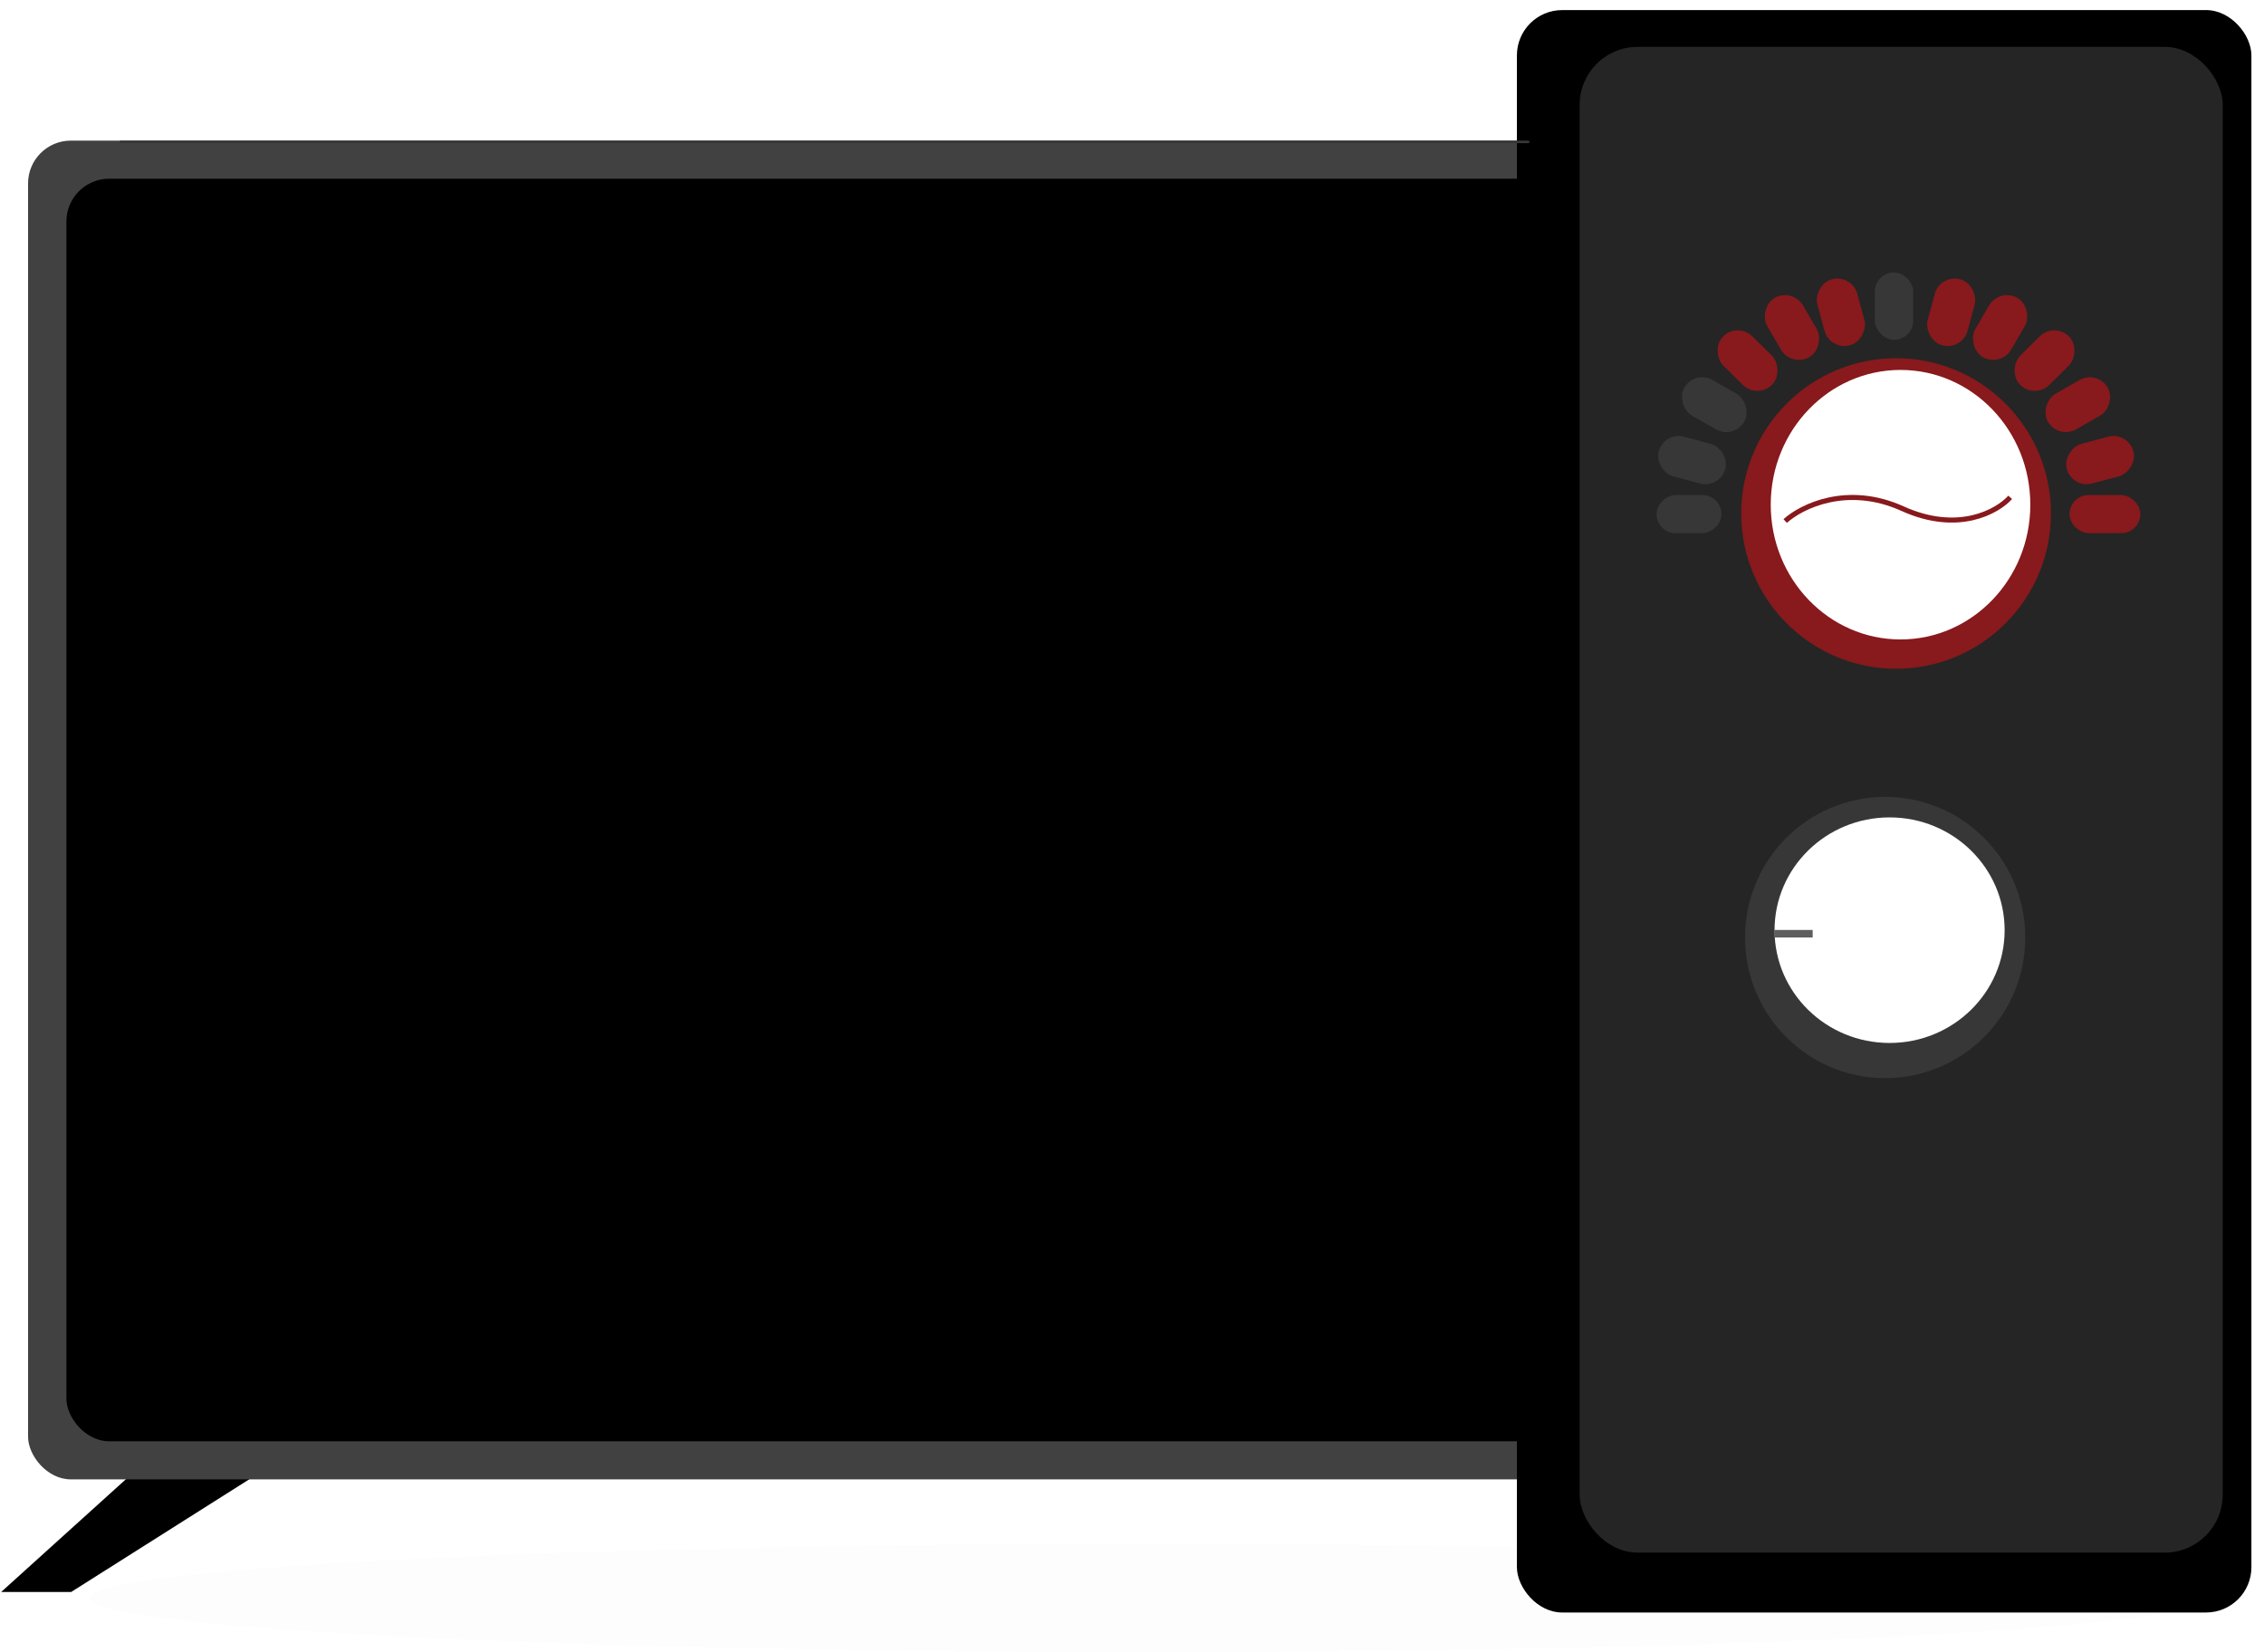 <?xml version="1.0" encoding="utf-8"?>

<!-- Link to external css file -->
<?xml-stylesheet type="text/css" href="../hwk04/index.css"?>

<svg id="svgObj" width="899" height="656" viewBox="0 0 899 656" fill="none" xmlns="http://www.w3.org/2000/svg">



<!-- leg -->
<path d="M1.769 631.574L57.114 581.56H107.188L28.124 631.574H1.769Z" fill="black" stroke="black"/>

<!-- shadow -->
<ellipse cx="455.655" cy="634.482" rx="419.918" ry="21.518" fill="#D9D9D9" fill-opacity="0.06"/>

<!-- screen -->
<rect x="11.14" y="55.83" width="648.911" height="531.546" rx="17" fill="#414141"/>
<rect x="26.367" y="70.95" width="631.341" height="501.305" rx="17" fill="black"/>

<!-- hand grenade -->
<g id="handGrenade" transform="translate(80,120) scale(1.5)" clip-path="url(#clip0_6_192)" opacity="0" >
<path d="M121.5 240L74.5 300.5H163L187.5 258.5L184 245L201 217L212.5 212.5L215 203.5L235 188L244 163.5L227 153L211.5 151.5L197 146.5L191.5 151.5V142L162 123.5L154 107L162 96.5L154 80L132.5 100.5V123.5L150 154L146 176L150 187L121.5 240Z" fill="white"/>
<path d="M170.5 155L169.5 128L192 142V152L197 146.5L208.5 151L205.5 157V162.5L203 164L201 158L198.5 161L197.5 167H196L194.5 161L193.5 164L192.5 185L193 188.5L190.5 190.5L189 186L190.5 184.5V161.5L189 158H185V180.5L186.5 190.5L185 193.5L183 195L181.5 193.5L179.5 188.5L181.5 181.5V151.5L178.5 153.5L175.5 151.5L174 148L173 156.5L174 161.5L173 165L169.5 166L168 161.5L170.5 155Z" fill="#C62326"/>
<path d="M244.5 80.5L240 65L244.5 54L259.5 55L258.5 70.5L244.5 80.5Z" fill="white"/>
<path d="M269.5 87.5L259.5 77L230 91.5L232.5 104L263 98L269.5 87.5Z" fill="white"/>
<path d="M267.5 110L261 102.5L248.5 108L241 126L247.5 132.5L264 122.5L267.5 110Z" fill="white"/>
<path d="M265 145L257 132.5L241 138L238 151L251.5 154.5L258.5 154L265 145Z" fill="white"/>
<path d="M188.5 38L177 27L174.5 15.5L183.5 8L193.5 6L202.5 15.5V26L188.5 38Z" fill="white"/>
<path d="M180.5 17.5V25.5L188 32L197.5 26.5L199.5 16L194.5 10H186L180.5 17.5Z" fill="black"/>
<path d="M159.5 47.5L157 34.5L172.5 27.5L181.5 37L178 38.5L184.5 44L181 54.5L168.5 51L167 43.5L159.5 47.5Z" fill="#C62326"/>
<path d="M143 69L147 60.5L163 56.5L179.5 60.5L186.5 67L167 73L158.5 81L154.5 75L152 77L143 69Z" fill="#C62326"/>
<path d="M150 79L141 71L138 86.5L140 89.5L150 79Z" fill="#C62326"/>
<path d="M186.5 56.5L194 41L210.5 32L220.5 37L221.5 48L203.5 52L189 65L186.5 56.5Z" fill="#C62326"/>
<path d="M232.5 42.5L224 38.5L224.5 48.5L237.5 51L232.5 42.5Z" fill="#C62326"/>
<path d="M223.5 76.5L221.5 52C204.3 53.6 194 64 191 69L202 87L223.5 76.5Z" fill="#C62326"/>
<path d="M198.5 89.5L188 70C172.4 71.6 162.833 80.333 160 84.5L173.5 102.5L198.5 89.5Z" fill="#C62326"/>
<path d="M158.5 106.5L166 96.5L170.5 102.5L158.5 106.5Z" fill="#C62326"/>
<path d="M167 110L156.5 110.5L172 123.5L182.5 121.5L173.5 106.5L167 110Z" fill="#C62326"/>
<path d="M199.5 93.5L175.5 105.5L184 120L197 114L207 108L199.5 93.5Z" fill="#C62326"/>
<path d="M228 98L225.5 79.5C215.5 86.3 205.667 90 202 91L210.5 106.5C218.9 105.7 225.667 100.5 228 98Z" fill="#C62326"/>
<path d="M239 73L228 79.5L229.5 88.5L239.5 84L239 73Z" fill="#C62326"/>
<path d="M237.5 57.5L224 53L227 75.5L238.5 69L237.5 57.5Z" fill="#C62326"/>
<path d="M240.5 105.5L234 106.5L234.5 123L240.5 115.5V105.5Z" fill="#C62326"/>
<path d="M235.5 126.5L239.5 121.5L234.5 137.5L235.5 126.5Z" fill="#C62326"/>
<path d="M231.5 145L232 128L227.5 131.5L221 133L216.5 137.5L210 139L226.5 147.5L231.5 145Z" fill="#C62326"/>
<path d="M208 142L218.5 146.5L202 143L208 142Z" fill="#C62326"/>
<path d="M196 141L203 138.5L187 127L175.5 128L196 141Z" fill="#C62326"/>
<path d="M199.5 120L188.5 124.5L207.5 137.5C210.3 137.1 215.333 133.333 217.5 131.5L208 113L199.5 120Z" fill="#C62326"/>
<path d="M221 108.5L213 111L221.5 129L231 125L230 102.5L221 108.5Z" fill="#C62326"/>
<path d="M157.5 42.5L155.5 41L140 47L143.5 51L157.5 42.5Z" fill="white"/>
</g>

<!-- right side -->
<g filter="url(#filter0_d_18_43)">
<rect x="607.341" width="291.659" height="636.227" rx="18" fill="black"/>
</g>
<rect x="627.254" y="18.61" width="255.348" height="597.844" rx="23" fill="#D9D9D9" fill-opacity="0.17"/>

<!-- background of buttons -->
<!-- <g filter="url(#filter1_i_18_43)">
<ellipse id="bgButtonTop" cx="748.57" cy="352.425" rx="55.6377" ry="55.8298" fill="#373737"/>
</g> -->
<g filter="url(#filter2_i_18_43)">
<ellipse class="bgButton" cx="750.913" cy="205.872" rx="61.494" ry="61.645" fill="#88191C"/>
</g>

<!-- bottom button background -->
<g >
<ellipse transform="translate(0,-100)" id="bgButtonBottom" cx="748.57" cy="472.227" rx="55.638" ry="55.83" fill="#373737"/>
</g>

<!-- button colors -->
<!-- <g id="knobTop" filter="url(#filter4_i_18_43)">
<ellipse class="whiteButton" cx="750.327" cy="349.518" rx="45.6815" ry="44.7801" fill="white"/>
<line class="lines" x1="704.561" y1="350.926" x2="719.788" y2="350.926" stroke="#5E5E5E" stroke-width="3"/>
</g> -->

<g id="knob" transform="translate(0,-100)" >

<ellipse id="knobBottom" class="whiteButton" cx="750.327" cy="469.319" rx="45.681" ry="44.78" fill="white"/>
<!-- <animateTransform attributeName="transform"
                          attributeType="XML"
                          type="rotate"
                          from="0 750.327 469.319"
                          to="45 750.327 469.319"
                          dur="2s"
                          repeatCount="1"/> -->

<line class="lines" x1="704.561" y1="470.727" x2="719.788" y2="470.727" stroke="#5E5E5E" stroke-width="3"/>

</g>

<g filter="url(#filter6_i_18_43)">
<ellipse cx="752.67" cy="202.383" rx="51.538" ry="53.504" fill="white"/>
</g>

<!-- lines on the buttons -->



<!-- ovals over squiggly line -->
<g id="ovalsfill">
<rect  x="744.471" y="108.17" width="15.227" height="26.752" rx="7.614" fill="#373737"/>
<rect  x="683.562" y="196.567" width="15.121" height="25.769" rx="7.56" transform="rotate(90 683.562 196.567)" fill="#373737"/>
<rect class="ovals" width="16.321" height="27.368" rx="8.161" transform="matrix(-0.261 0.965 0.966 0.257 660.789 171.292)" fill="#373737"/>
<rect class="ovals" width="16.342" height="27.333" rx="8.171" transform="matrix(-0.503 0.864 0.868 0.497 672.965 146.822)" fill="#373737"/>
<rect class="ovals" width="16.371" height="27.285" rx="8.186" transform="matrix(-0.71 0.705 0.71 0.705 690.058 127.789)" fill="#88191C"/>
<rect class="ovals" width="16.4" height="27.237" rx="8.2" transform="matrix(-0.868 0.497 0.503 0.864 711.836 114.195)" fill="#88191C"/>
<rect class="ovals" width="16.421" height="27.202" rx="8.21" transform="matrix(-0.966 0.257 0.261 0.965 735.382 108.757)" fill="#88191C"/>
<rect class="ovals" width="15.121" height="28.112" rx="7.56" transform="matrix(4.40195e-08 1 1 -4.34054e-08 821.778 196.567)" fill="#88191C"/>
<rect class="ovals" width="16.321" height="27.368" rx="8.161" transform="matrix(0.261 0.965 -0.966 0.257 845.001 171.292)" fill="#88191C"/>
<rect class="ovals" width="16.342" height="27.333" rx="8.171" transform="matrix(0.503 0.864 -0.868 0.497 832.825 146.822)" fill="#88191C"/>
<rect class="ovals" width="16.371" height="27.285" rx="8.186" transform="matrix(0.71 0.705 -0.71 0.705 815.732 127.789)" fill="#88191C"/>
<rect class="ovals" width="16.4" height="27.237" rx="8.2" transform="matrix(0.868 0.497 -0.503 0.864 793.955 114.195)" fill="#88191C"/>
<rect class="ovals" width="16.421" height="27.202" rx="8.21" transform="matrix(0.966 0.257 -0.261 0.965 770.409 108.757)" fill="#88191C"/>
</g>

<line x1="606.841" y1="56.33" x2="47.95" y2="56.33" stroke="#373737" stroke-linecap="round"/>

<!-- Squiggly line -->
<path id="squggle" d="M708.876 206.874C715.242 201.083 733.477 191.994 755.494 201.963C777.511 211.932 793.156 203.116 798.226 197.461" stroke="#88191C" stroke-width="2"/>

<!-- straight line -->
<!-- <line id="straight" y1="0.5" x2="69" y2="0.5" transform="translate(720, 200)" stroke="#373737"/> -->

<defs>
<filter id="filter0_d_18_43" x="598.341" y="0" width="300.659" height="644.227" filterUnits="userSpaceOnUse" color-interpolation-filters="sRGB">
<feFlood flood-opacity="0" result="BackgroundImageFix"/>
<feColorMatrix in="SourceAlpha" type="matrix" values="0 0 0 0 0 0 0 0 0 0 0 0 0 0 0 0 0 0 127 0" result="hardAlpha"/>
<feOffset dx="-5" dy="4"/>
<feGaussianBlur stdDeviation="2"/>
<feComposite in2="hardAlpha" operator="out"/>
<feColorMatrix type="matrix" values="0 0 0 0 0 0 0 0 0 0 0 0 0 0 0 0 0 0 0.25 0"/>
<feBlend mode="normal" in2="BackgroundImageFix" result="effect1_dropShadow_18_43"/>
<feBlend mode="normal" in="SourceGraphic" in2="effect1_dropShadow_18_43" result="shape"/>
</filter>
<filter id="filter1_i_18_43" x="692.933" y="296.596" width="111.275" height="111.66" filterUnits="userSpaceOnUse" color-interpolation-filters="sRGB">
<feFlood flood-opacity="0" result="BackgroundImageFix"/>
<feBlend mode="normal" in="SourceGraphic" in2="BackgroundImageFix" result="shape"/>
<feColorMatrix in="SourceAlpha" type="matrix" values="0 0 0 0 0 0 0 0 0 0 0 0 0 0 0 0 0 0 127 0" result="hardAlpha"/>
<feOffset dx="2" dy="-2"/>
<feComposite in2="hardAlpha" operator="arithmetic" k2="-1" k3="1"/>
<feColorMatrix type="matrix" values="0 0 0 0 0 0 0 0 0 0 0 0 0 0 0 0 0 0 0.63 0"/>
<feBlend mode="normal" in2="shape" result="effect1_innerShadow_18_43"/>
</filter>
<filter id="filter2_i_18_43" x="689.419" y="144.227" width="122.989" height="123.291" filterUnits="userSpaceOnUse" color-interpolation-filters="sRGB">
<feFlood flood-opacity="0" result="BackgroundImageFix"/>
<feBlend mode="normal" in="SourceGraphic" in2="BackgroundImageFix" result="shape"/>
<feColorMatrix in="SourceAlpha" type="matrix" values="0 0 0 0 0 0 0 0 0 0 0 0 0 0 0 0 0 0 127 0" result="hardAlpha"/>
<feOffset dx="2" dy="-2"/>
<feComposite in2="hardAlpha" operator="arithmetic" k2="-1" k3="1"/>
<feColorMatrix type="matrix" values="0 0 0 0 0 0 0 0 0 0 0 0 0 0 0 0 0 0 0.63 0"/>
<feBlend mode="normal" in2="shape" result="effect1_innerShadow_18_43"/>
</filter>
<filter id="filter3_i_18_43" x="692.933" y="416.397" width="111.275" height="111.66" filterUnits="userSpaceOnUse" color-interpolation-filters="sRGB">
<feFlood flood-opacity="0" result="BackgroundImageFix"/>
<feBlend mode="normal" in="SourceGraphic" in2="BackgroundImageFix" result="shape"/>
<feColorMatrix in="SourceAlpha" type="matrix" values="0 0 0 0 0 0 0 0 0 0 0 0 0 0 0 0 0 0 127 0" result="hardAlpha"/>
<feOffset dx="2" dy="-2"/>
<feComposite in2="hardAlpha" operator="arithmetic" k2="-1" k3="1"/>
<feColorMatrix type="matrix" values="0 0 0 0 0 0 0 0 0 0 0 0 0 0 0 0 0 0 0.63 0"/>
<feBlend mode="normal" in2="shape" result="effect1_innerShadow_18_43"/>
</filter>
<filter id="filter4_i_18_43" x="704.646" y="304.738" width="91.363" height="89.56" filterUnits="userSpaceOnUse" color-interpolation-filters="sRGB">
<feFlood flood-opacity="0" result="BackgroundImageFix"/>
<feBlend mode="normal" in="SourceGraphic" in2="BackgroundImageFix" result="shape"/>
<feColorMatrix in="SourceAlpha" type="matrix" values="0 0 0 0 0 0 0 0 0 0 0 0 0 0 0 0 0 0 127 0" result="hardAlpha"/>
<feOffset dx="2" dy="-2"/>
<feComposite in2="hardAlpha" operator="arithmetic" k2="-1" k3="1"/>
<feColorMatrix type="matrix" values="0 0 0 0 0 0 0 0 0 0 0 0 0 0 0 0 0 0 0.63 0"/>
<feBlend mode="normal" in2="shape" result="effect1_innerShadow_18_43"/>
</filter>
<filter id="filter5_i_18_43" x="704.646" y="424.539" width="91.363" height="89.56" filterUnits="userSpaceOnUse" color-interpolation-filters="sRGB">
<feFlood flood-opacity="0" result="BackgroundImageFix"/>
<feBlend mode="normal" in="SourceGraphic" in2="BackgroundImageFix" result="shape"/>
<feColorMatrix in="SourceAlpha" type="matrix" values="0 0 0 0 0 0 0 0 0 0 0 0 0 0 0 0 0 0 127 0" result="hardAlpha"/>
<feOffset dx="2" dy="-2"/>
<feComposite in2="hardAlpha" operator="arithmetic" k2="-1" k3="1"/>
<feColorMatrix type="matrix" values="0 0 0 0 0 0 0 0 0 0 0 0 0 0 0 0 0 0 0.63 0"/>
<feBlend mode="normal" in2="shape" result="effect1_innerShadow_18_43"/>
</filter>
<filter id="filter6_i_18_43" x="701.132" y="148.879" width="103.076" height="107.007" filterUnits="userSpaceOnUse" color-interpolation-filters="sRGB">
<feFlood flood-opacity="0" result="BackgroundImageFix"/>
<feBlend mode="normal" in="SourceGraphic" in2="BackgroundImageFix" result="shape"/>
<feColorMatrix in="SourceAlpha" type="matrix" values="0 0 0 0 0 0 0 0 0 0 0 0 0 0 0 0 0 0 127 0" result="hardAlpha"/>
<feOffset dx="2" dy="-2"/>
<feComposite in2="hardAlpha" operator="arithmetic" k2="-1" k3="1"/>
<feColorMatrix type="matrix" values="0 0 0 0 0.369 0 0 0 0 0.369 0 0 0 0 0.369 0 0 0 1 0"/>
<feBlend mode="normal" in2="shape" result="effect1_innerShadow_18_43"/>
</filter>
</defs>
</svg>
